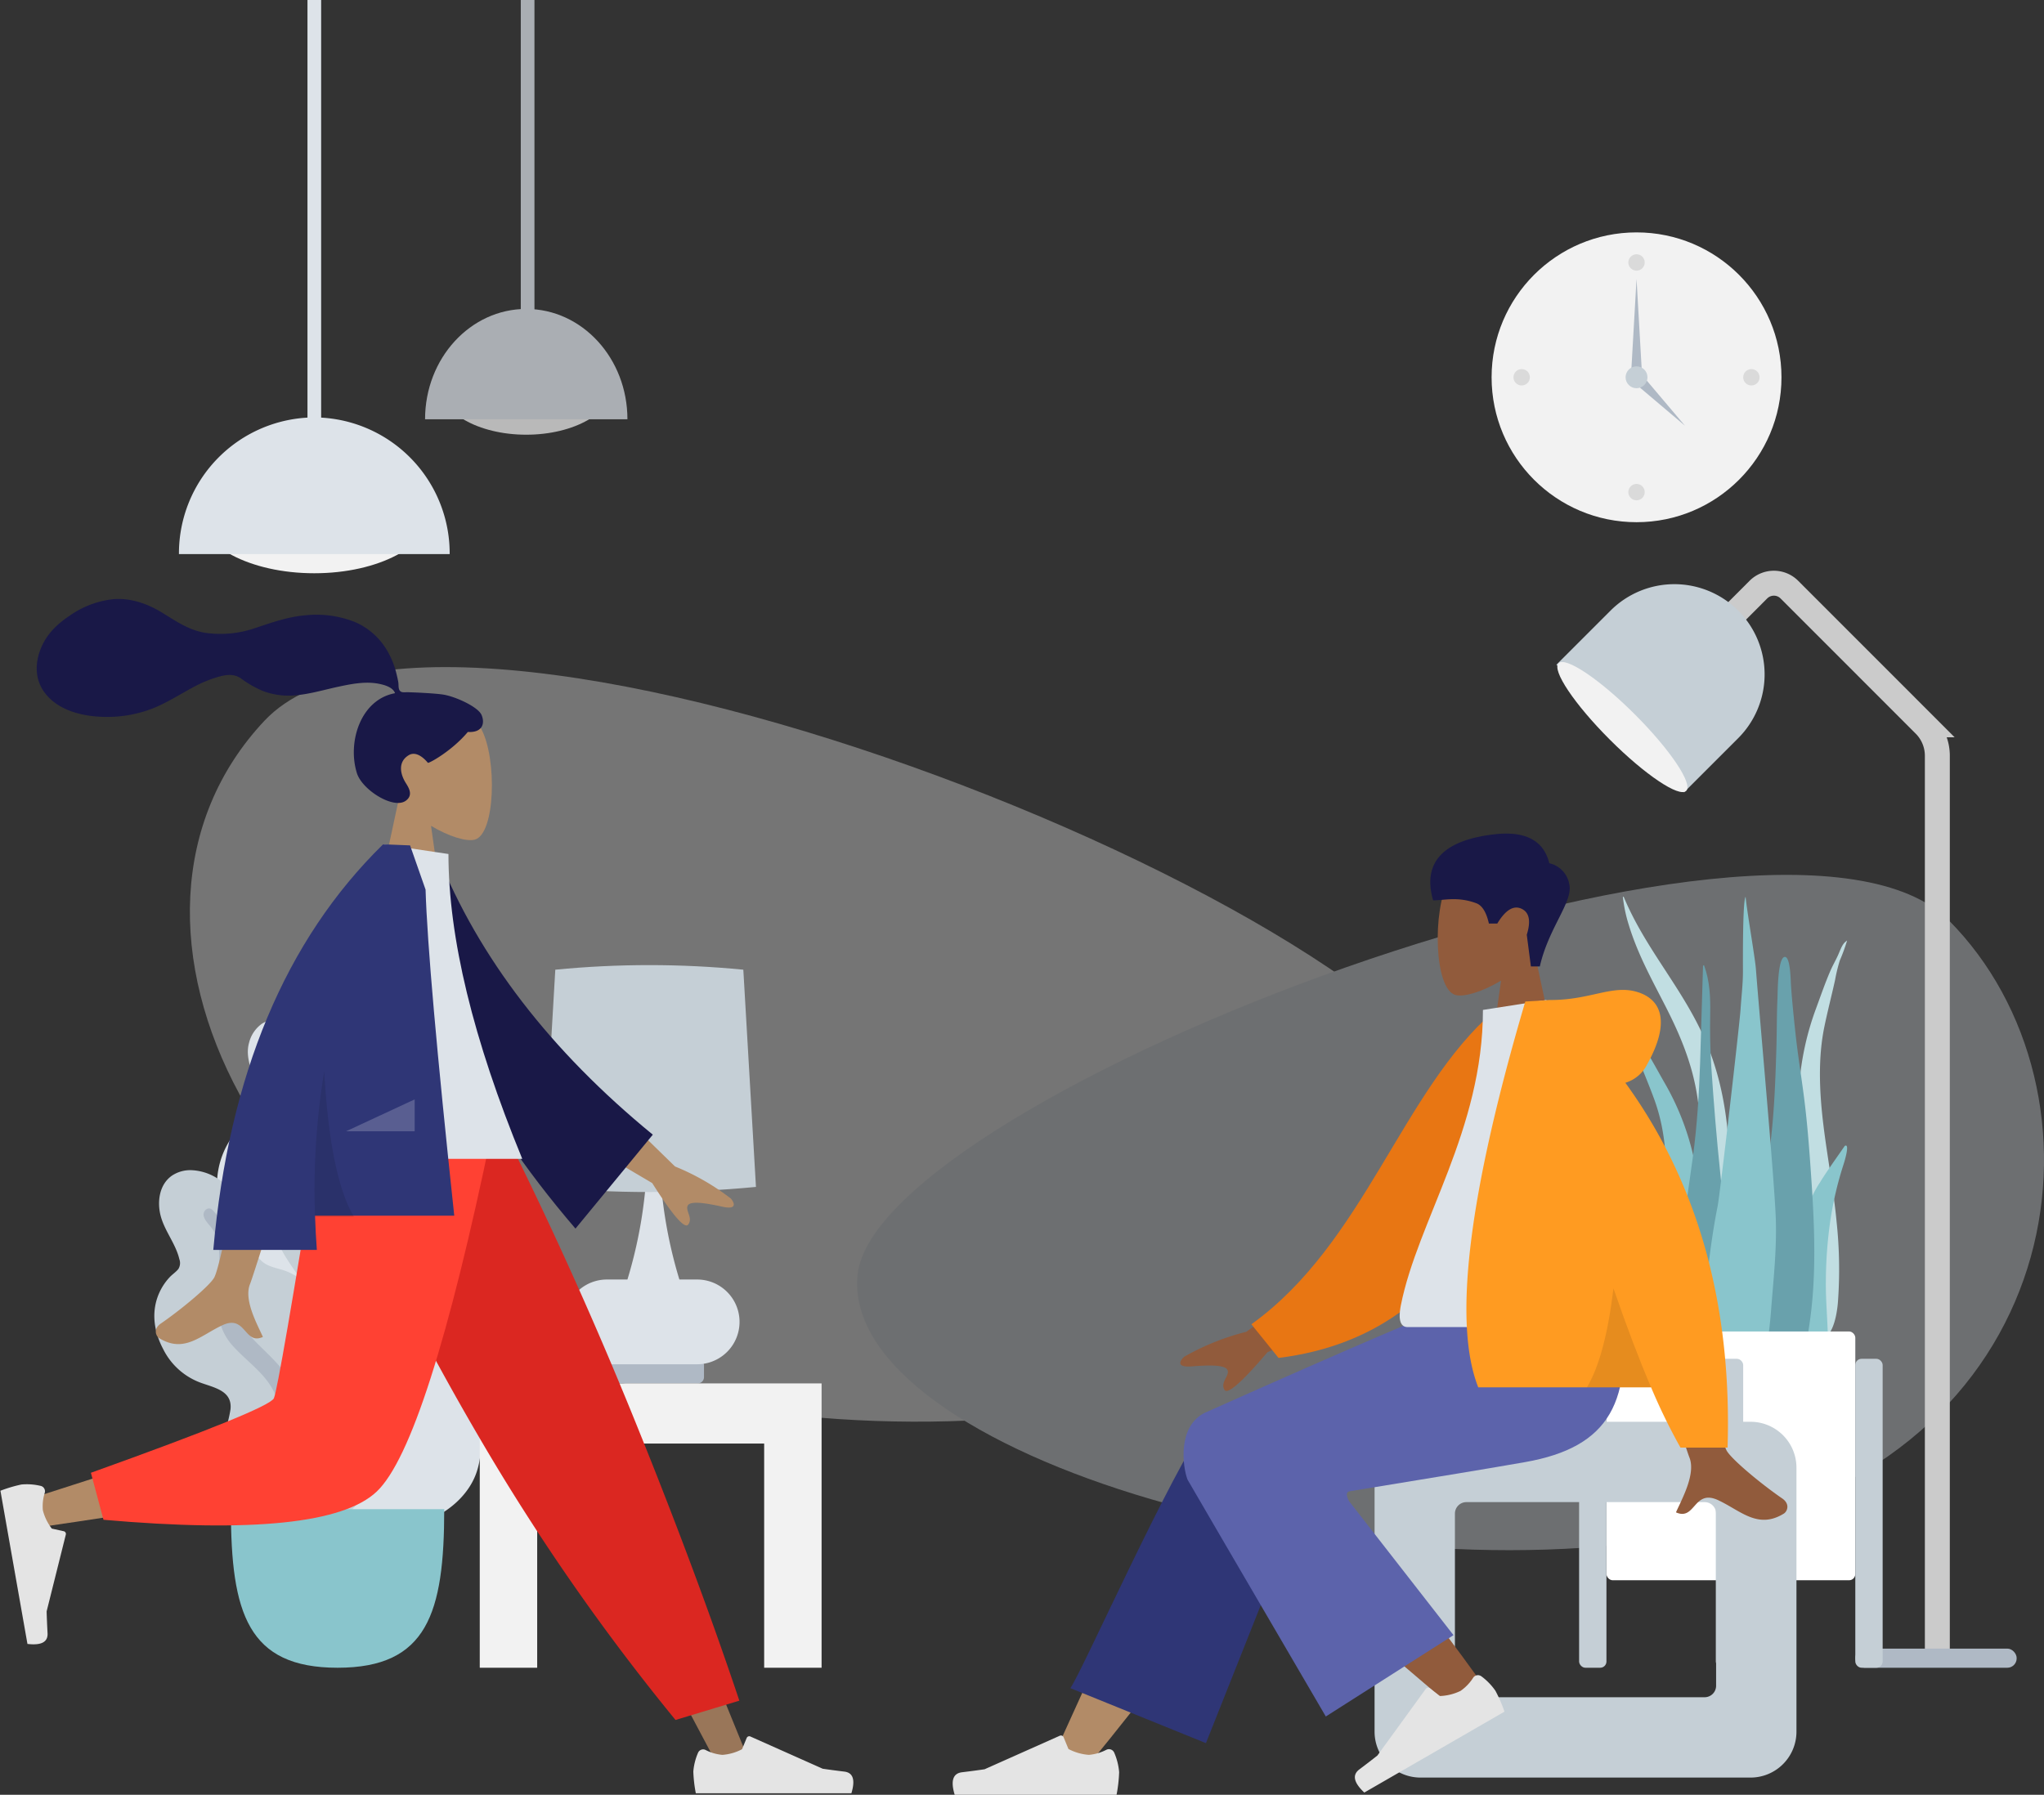 <svg xmlns="http://www.w3.org/2000/svg" width="655.369" height="575.608" viewBox="0 0 655.369 575.608">
  <rect x="0" y="0" width="655.369" height="575.608" fill="#333333" stroke="none"/>
  <g id="Group_213" data-name="Group 213" transform="translate(-1077 -192.392)">
    <g id="Home" transform="translate(1110.483 192.392)">
      <g id="Clock" transform="translate(444.768 74.53)">
        <circle id="Clock-Frame" cx="46.472" cy="46.472" r="46.472" fill="#f2f2f2"/>
        <circle id="Time" cx="2.63" cy="2.63" r="2.63" transform="translate(43.841 7.015)" fill="rgba(0,0,0,0.1)"/>
        <circle id="Time-2" data-name="Time" cx="2.63" cy="2.63" r="2.63" transform="translate(7.015 43.841)" fill="rgba(0,0,0,0.1)"/>
        <circle id="Time-3" data-name="Time" cx="2.63" cy="2.63" r="2.63" transform="translate(80.668 43.841)" fill="rgba(0,0,0,0.1)"/>
        <circle id="Time-4" data-name="Time" cx="2.63" cy="2.63" r="2.63" transform="translate(43.841 80.668)" fill="rgba(0,0,0,0.1)"/>
        <path id="Hand" d="M52.754,17l1.754,30.689H51Z" transform="translate(-6.282 -2.094)" fill="#afb9c5" fill-rule="evenodd"/>
        <path id="Hand-2" data-name="Hand" d="M1.754,0,3.507,21.044H0Z" transform="translate(63.23 60.75) rotate(135)" fill="#afb9c5" fill-rule="evenodd"/>
        <circle id="Time-5" data-name="Time" cx="3.507" cy="3.507" r="3.507" transform="translate(42.964 42.964)" fill="#c5cfd6"/>
      </g>
      <g id="Background-Shape-2" transform="translate(27.399 213.945)" opacity="0.346">
        <path id="Background-Shape" d="M.181,90.852c6.046,67.558,330.414,197.953,390.631,133.963S393.138,40.733,266.944,9.981-5.865,23.294.181,90.852Z" transform="translate(414.738 242.004) rotate(180)" fill="#f2f2f2" fill-rule="evenodd"/>
        <path id="Background-Shape-2-2" data-name="Background-Shape" d="M244.126,204.409C249.542,147.016,540.1,36.24,594.037,90.6s40.287,168.706-72.752,194.831S238.711,261.8,244.126,204.409Z" transform="translate(-30.054 -9.361)" fill="#dde3e9" fill-rule="evenodd"/>
      </g>
      <g id="Hanging-Lamp" transform="translate(23.891)">
        <g id="Light" transform="translate(0 133.868)">
          <ellipse id="Hanging-Lamp-Light" cx="37.265" cy="19.729" rx="37.265" ry="19.729" transform="translate(6.138 10.522)" fill="#f2f2f2"/>
          <path id="Hanging-Lamp-2" data-name="Hanging-Lamp" d="M86.806,43.841A43.624,43.624,0,0,0,43.4,0,43.624,43.624,0,0,0,0,43.841" transform="translate(0)" fill="#dde3e9" fill-rule="evenodd"/>
        </g>
        <rect id="Wire" width="4.384" height="140.292" transform="translate(41.211)" fill="#dde3e9"/>
      </g>
      <g id="Hanging-Lamp-3" data-name="Hanging-Lamp" transform="translate(102.806)" opacity="0.7">
        <g id="Light-2" data-name="Light" transform="translate(0 99.081)">
          <ellipse id="Hanging-Lamp-Light-2" data-name="Hanging-Lamp-Light" cx="27.855" cy="15.921" rx="27.855" ry="15.921" transform="translate(4.588 8.491)" fill="#f2f2f2"/>
          <path id="Hanging-Lamp-4" data-name="Hanging-Lamp" d="M64.885,35.381C64.885,15.84,50.36,0,32.443,0S0,15.84,0,35.381" transform="translate(0)" fill="#dde3e9" fill-rule="evenodd"/>
        </g>
        <rect id="Wire-2" data-name="Wire" width="4.384" height="119.248" transform="translate(30.689)" fill="#dde3e9"/>
      </g>
      <g id="Lamp" transform="translate(462.1 175.365)">
        <path id="Body" d="M60,33.658,76.281,17.367a7.015,7.015,0,0,1,9.92,0l0,0,43.343,43.365a14.03,14.03,0,0,1,4.107,9.918V357.877" transform="translate(-8.063 -3.64)" fill="none" stroke="#cbcbcb" stroke-width="8" fill-rule="evenodd"/>
        <rect id="Lamp-Base" width="51.733" height="6.138" rx="3" transform="translate(99.286 353.361)" fill="#afb9c5"/>
        <g id="Lamp-Top" transform="translate(41.269 0) rotate(45)">
          <path id="Lamp-2" data-name="Lamp" d="M28.935,0h0A28.935,28.935,0,0,1,57.871,28.935V53.487H0V28.935A28.935,28.935,0,0,1,28.935,0Z" transform="translate(0 0)" fill="#c5cfd6" fill-rule="evenodd"/>
          <ellipse id="Lamp-3" data-name="Lamp" cx="28.935" cy="5.699" rx="28.935" ry="5.699" transform="translate(0.157 46.964)" fill="#f2f2f2"/>
        </g>
      </g>
      <g id="Big-Leaf-Plant" transform="translate(16 326.179)">
        <g id="Big-Ass-Leaf" transform="translate(20.167 0)">
          <path id="leaf" d="M22.27,1.152a14.831,14.831,0,0,1,7.528.793c4.967,2.108,6.379,7.976,6.311,12.746-.073,5.133-1.163,10.74,2.739,14.876,1.794,1.9,4.026,3.357,5.787,5.293a25.021,25.021,0,0,1,4.453,6.98C51.1,46.51,52.082,52,50.246,56.9c-1.617,4.313-5.684,8.207-4.805,13.111.917,5.117,6.075,9.028,9.3,12.839,3.65,4.313,7.011,9.825,7.563,15.481.529,5.421-1.83,10.9-5.451,15-7.235,8.188-18.11,12.2-29.075,12.176-4.656-.011-9.927-.221-13.944-2.723A7.687,7.687,0,0,1,11.2,119.94a9.279,9.279,0,0,0-2.548-2.551A15.125,15.125,0,0,1,3.8,110.907c-3.979-9.849-.8-22.034,4.771-30.78,1.32-2.072,2.4-4.066,1.759-6.536-.669-2.578-2.313-4.9-3.768-7.12a57.272,57.272,0,0,1-4.2-6.648,15.086,15.086,0,0,1-1.3-7.794A26.513,26.513,0,0,1,6.767,38.121c3-3.951,6.527-7.731,6.535-12.908.009-5.487-3.659-10.367-2.1-15.946A10.63,10.63,0,0,1,15.247,3.2C17.256,1.875,19.908,1.44,22.27,1.152Z" transform="translate(-1 -1)" fill="#dde3e9" fill-rule="evenodd"/>
          <path id="middle-thing" d="M23.215,11.031a1.265,1.265,0,0,1,1.609-.987c.906.253.888,1.1.864,1.854a24.909,24.909,0,0,0,.819,6.818c1.158,4.675,3.3,8.983,4.993,13.474A24.526,24.526,0,0,1,33,46.059c-.937,4.477-2.408,8.838-3.367,13.32-.845,3.951-1.744,8.117-.457,12.058,1.238,3.793,3.976,6.882,5.947,10.31a48.61,48.61,0,0,1,6.133,23.069,43.139,43.139,0,0,1-.861,11.248c-.5,2.125-1.177,5-3,6.462-.839.677-2.275.91-2.982-.091-.663-.939-.081-2.394.129-3.4a51.466,51.466,0,0,0,.877-13.166,47.541,47.541,0,0,0-2.057-12.591A42.616,42.616,0,0,0,28,82.8c-2.269-3.368-4.628-6.744-5.565-10.735-.952-4.054-.179-8.178.856-12.155,1.094-4.206,2.528-8.291,4.009-12.383A21.727,21.727,0,0,0,28.456,35.6C26.881,27.355,22.666,19.617,23.215,11.031Z" transform="translate(-3.587 -2.109)" fill="#c5cfd6" fill-rule="evenodd"/>
        </g>
        <g id="Big-Ass-Leaf-2" data-name="Big-Ass-Leaf" transform="translate(28.058 8.768)">
          <path id="leaf-2" data-name="leaf" d="M79.7,1.387a18.846,18.846,0,0,1,8.411,4.854c4.711,5.077,3.265,12.751.665,18.356-2.8,6.033-7.042,12.1-4.65,19.018,1.1,3.182,2.948,6.064,3.99,9.271a32.314,32.314,0,0,1,1.534,10.571c-.113,6.568-1.86,13.576-6.6,18.414-4.176,4.26-11,6.749-12.566,13.006-1.629,6.528,2.354,13.838,4.122,20.022,2,7,3.03,15.267.688,22.243-2.244,6.686-7.909,11.941-14.322,14.9-12.813,5.919-27.69,5.008-40.538-.726C14.972,148.886,8.9,145.9,5.51,140.847a9.879,9.879,0,0,1-1.586-4.737,11.919,11.919,0,0,0-1.641-4.342,19.5,19.5,0,0,1-2.267-10.19C.556,107.859,10.727,95.1,21.882,87.658c2.643-1.764,4.964-3.56,5.518-6.815.578-3.4-.122-7-.656-10.38C26.216,67.125,25.4,63.8,25.33,60.415a19.68,19.68,0,0,1,2.595-9.893c3.154-5.828,8.224-10.249,14.048-13.478,5.61-3.11,11.742-5.747,14.488-11.865,2.91-6.484,1.188-14.164,5.969-19.948A13.829,13.829,0,0,1,70.375.16C73.433-.366,76.773.5,79.7,1.387Z" transform="translate(0 0)" fill="#dde3e9" fill-rule="evenodd"/>
          <path id="middle-thing-2" data-name="middle-thing" d="M77.289,13.711a1.612,1.612,0,0,1,2.4-.325c.926.775.463,1.768.04,2.648a32.636,32.636,0,0,0-2.613,8.5C76.02,30.682,76.266,36.9,75.9,43.111s-1.866,12.1-5.515,17.207c-3.44,4.811-7.445,9.2-10.913,14.009-3.057,4.236-6.29,8.7-6.85,14.039-.539,5.141,1.045,10.234,1.554,15.327,1.055,10.542-.95,20.813-4.91,30.534a56.355,56.355,0,0,1-6.9,12.868c-1.7,2.253-3.993,5.3-6.89,6.082-1.336.361-3.137-.114-3.439-1.67-.284-1.461,1.159-2.878,1.929-3.954a67.257,67.257,0,0,0,7.921-15.131,62.28,62.28,0,0,0,4.189-15.989,55.722,55.722,0,0,0-.785-15.219c-.889-5.178-1.879-10.412-.885-15.63,1.009-5.3,4.074-9.779,7.367-13.945,3.482-4.407,7.3-8.494,11.173-12.563a28.371,28.371,0,0,0,7.6-13.524C73.027,34.964,72.15,23.59,77.289,13.711Z" transform="translate(-3.942 -1.601)" fill="#c5cfd6" fill-rule="evenodd"/>
        </g>
        <g id="Big-Ass-Leaf-3" data-name="Big-Ass-Leaf" transform="translate(0 49.102)">
          <path id="leaf-3" data-name="leaf" d="M11.667,0A16.686,16.686,0,0,1,24.51,6.627c3.665,4.551,4.405,10.108,5.893,15.532a13.865,13.865,0,0,0,4.246,7.213c2.03,1.668,4.607,2,7.037,2.816A16.423,16.423,0,0,1,52.014,42.526c1.889,5.839-.112,11.727.233,17.643.316,5.434,5.674,8.824,9.985,11.429,4.251,2.569,8.08,4.973,9.36,9.977,1.358,5.307,1.813,11.231-.067,16.474-3.131,8.73-12.293,12.574-21.145,13.169-8.034.541-18.136-.308-24.17-6.14-3.611-3.49-4.918-8.371-4.756-13.227a40.261,40.261,0,0,1,1.472-8.929,40.283,40.283,0,0,0,1.5-6.265c.561-5.686-4.694-6.778-9.167-8.339A21.816,21.816,0,0,1,2.827,57.367C.25,52.506-.831,47.049.713,41.7a18.294,18.294,0,0,1,4.161-7.321c.854-.928,2.058-1.7,2.83-2.678a3.613,3.613,0,0,0,.315-3.157c-1.147-4.927-4.72-9.007-6-13.925C.867,10.176,1.549,4.651,5.608,1.787A10.6,10.6,0,0,1,11.667,0Z" transform="translate(0 0)" fill="#c5cfd6" fill-rule="evenodd"/>
          <path id="middle-thing-3" data-name="middle-thing" d="M20.927,14.562c5.478,5.835,6.967,13.752,7.4,21.425.245,4.3-.01,8.841,1.254,13.015,1.082,3.572,3.617,6.3,6.231,8.883,5.261,5.2,11.129,10.477,12.668,18,.9,4.412.293,8.97,1.541,13.334a36.674,36.674,0,0,0,5.562,11.213c1.956,2.7,4.5,4.763,6.643,7.277.652.768,1.587,1.9,1.318,2.981-.315,1.269-1.931,1.67-3.078,1.471-2.674-.465-4.924-3.018-6.673-4.874A41.959,41.959,0,0,1,47.3,98.374,37.442,37.442,0,0,1,43.09,86.8c-.7-4.233-.352-8.644-1.949-12.706-2.689-6.835-9.211-10.868-13.926-16.2-5.875-6.638-5-14.9-4.4-23.065.331-4.487.659-9.555-1.608-13.652-.866-1.564-2.8-3.022-3.167-4.8C17.7,14.752,19.56,13.106,20.927,14.562Z" transform="translate(-2.217 -1.724)" fill="#afb9c5" fill-rule="evenodd"/>
        </g>
        <path id="Base" d="M28,181c0,33.37,5.446,50.856,34.2,50.856s34.2-17.486,34.2-50.856Z" transform="translate(-3.449 -23.171)" fill="#89c5cc" fill-rule="evenodd"/>
      </g>
      <g id="Table" transform="translate(120.342 309.519)">
        <g id="Lamp-4" data-name="Lamp" transform="translate(20.167 0)">
          <rect id="Lamp-Base-2" data-name="Lamp-Base" width="33.319" height="7.891" rx="2" transform="translate(18.413 126.263)" fill="#afb9c5"/>
          <path id="Lamp-Body" d="M28.167,109.58A147.037,147.037,0,0,0,34.495,71h4a147.037,147.037,0,0,0,6.328,38.58h5.7a13.591,13.591,0,0,1,0,27.182H21.591a13.591,13.591,0,0,1,0-27.182Z" transform="translate(-0.985 -8.745)" fill="#dde3e9" fill-rule="evenodd"/>
          <path id="Shade" d="M4.053,1.472Q19.125,0,34.2,0T64.34,1.472L68.392,71.14q-17.1,1.637-34.2,1.637T0,71.14Z" transform="translate(0 0)" fill="#c5cfd6" fill-rule="evenodd"/>
        </g>
        <path id="Path_1305" data-name="Path 1305" d="M18.413,153H109.6v91.19H91.19v-71.9H18.413v71.9H0V153Z" transform="translate(0 -18.846)" fill="#f2f2f2" fill-rule="evenodd"/>
      </g>
      <g id="Plant" transform="translate(472.826 287.599)">
        <g id="Succulents" transform="translate(11.399 0)">
          <path id="Thi-Succs_" data-name="Thi-Succs!" d="M3.334.183c7.745,18.4,20.911,31.191,27.884,50.327,4.135,11.348,5.859,23.687,5.963,36.324.057,6.864-.063,13.733-.095,20.6-.031,6.694-.213,13.344-.781,20-.571,6.686-1.21,13.293-1.492,20.02-.219,5.242-.32,11.339-2.1,16.12-1.413,3.8-5,4.36-5.957-.253a36.863,36.863,0,0,1-.4-8.061c.075-3.38.272-6.755.372-10.135.4-13.563-.119-27.127.154-40.7.267-13.257,1.971-26.5.085-39.666-1.557-10.874-5.512-20.212-10.058-29.163C12.535,26.981,7.775,18.577,4.819,8.781A47.209,47.209,0,0,1,3,.026Q3.206-.069,3.334.183Z" transform="translate(-0.37 0)" fill="#c1dee2" fill-rule="evenodd"/>
          <path id="Thi-Succs_2" data-name="Thi-Succs!" d="M.854,41.541c1.534,1.107,2.391,2.727,3.427,4.326,1.289,1.987,2.8,3.781,4.093,5.77,2.687,4.146,5.048,8.547,7.5,12.861A84.233,84.233,0,0,1,25.8,90.887c1.813,9.818,2.3,19.95,3.062,29.915.807,10.56,1.619,21.2,1.726,31.8.048,4.75.3,9.792-.266,14.508-.355,2.936-1.68,5.438-4.667,5.414-6.345-.051-9.324-7.079-10.569-12.842A108.228,108.228,0,0,1,13.181,133.5c.35-10.466,2.167-20.774,2.953-31.2.833-11.037.362-21.878-3.432-32.27-1.917-5.251-4.142-10.377-6.14-15.593a50.41,50.41,0,0,0-2.7-6.571C2.588,45.566,1,43.478,0,41Z" transform="translate(0 -5.05)" fill="#89c5cc" fill-rule="evenodd"/>
          <path id="Thi-Succs_3" data-name="Thi-Succs!" d="M82.2,16.454,82.783,16a58.021,58.021,0,0,1-2.346,6.437,52.52,52.52,0,0,0-1.516,6.257c-1.1,4.981-2.371,9.85-3.41,14.873-2.057,9.941-1.668,20.65-.319,31.678,1.274,10.418,3.289,20.82,4.249,31.236a143.4,143.4,0,0,1,.379,25.787c-.516,5.6-2.207,12.28-6.814,11.715-2.169-.266-3.3-2.877-3.756-5.824-.732-4.733-.885-9.71-1.171-14.417-.637-10.506-.764-20.98-.89-31.378-.119-9.81-.447-19.815.209-29.378a90.039,90.039,0,0,1,5.437-25.215c1.489-4.042,2.908-8.179,4.581-12.031.8-1.848,1.783-3.481,2.585-5.327C80.646,18.928,81.159,17.4,82.2,16.454Z" transform="translate(-8.253 -1.971)" fill="#c1dee2" fill-rule="evenodd"/>
          <path id="Thi-Succs_4" data-name="Thi-Succs!" d="M3.183,76.265c.839-1.409,2.686,3.237,2.967,3.821q-.178-.436-.359-.871a38.662,38.662,0,0,1,4.136,8.828c.937,3.143,1.743,6.35,2.622,9.516,1.65,5.94,3.779,11.711,5.275,17.7A57.609,57.609,0,0,1,19.3,132.884a150.536,150.536,0,0,0-.163,18.928c.2,3,1.178,5.789,1.845,8.674s1.195,5.815,1.985,8.667c.181-.372.2.871.2.965a5.991,5.991,0,0,1-.334,1.986,5.348,5.348,0,0,1-3.368,3.693c-3.031.865-5.845-1.891-6.822-4.8A79.669,79.669,0,0,1,9.8,157.811a62.15,62.15,0,0,1-.576-12.156c.359-8.048,1.815-15.992,2.209-24.037.429-8.759-1.307-16.99-2.76-25.517A74.512,74.512,0,0,0,5.943,84.009a33.984,33.984,0,0,0-2.024-4.448C3.49,78.728,2.622,77.243,3.183,76.265Z" transform="translate(-0.37 -9.361)" fill="#c1dee2" fill-rule="evenodd"/>
          <path id="Thi-Succs_5" data-name="Thi-Succs!" d="M29.989,56.3c-.348,10.035-.947,19.994-2.285,29.923-1.365,10.133-2.934,20.231-4.248,30.372-1.279,9.872-2.62,19.908-2.441,29.919.132,7.372-1.091,19.846,7.1,23.485,8.294,3.685,10.073-12.053,10.617-17.247,1.044-9.966.706-20.037.2-30.058-.52-10.285-1.388-20.517-2.464-30.763-1.195-11.382-2.132-22.815-2.885-34.23-.372-5.646-.464-11.282-.361-16.929.1-5.329-.105-10.713-2-15.773l-.3.216" transform="translate(-2.587 -3.079)" fill="#69a1ac" fill-rule="evenodd"/>
          <path id="Thi-Succs_6" data-name="Thi-Succs!" d="M78.594,96.222c-1.491,2.173-3,4.324-4.4,6.626a34.949,34.949,0,0,0-5.485,14.586c-1.435,12.322-.284,25.631-.006,38.331.057,2.594-.271,5.112.751,7.582.927,2.239,2.661,3.946,4.314,3.937,3.538-.02,3-8.685,3-12.5.011-6.684-.739-13.436-.674-20.114a139.654,139.654,0,0,1,1.426-19.534,112.553,112.553,0,0,1,4.27-18.166c.261-.791,2.13-6.9.364-5.849" transform="translate(-8.376 -11.209)" fill="#89c5cc" fill-rule="evenodd"/>
          <path id="Thi-Succs_7" data-name="Thi-Succs!" d="M60.505,22c-2.326,0-2.312,11.6-2.382,13.086-.253,5.375-.193,10.752-.353,16.129-.35,11.733-.78,23.569-2.542,35.167-.949,6.244-2.049,12.459-3.232,18.655-1.187,6.214-2.78,12.42-3.56,18.713-.75,6.049-.326,12.217-.223,18.3A160.16,160.16,0,0,0,49.3,160.352c.2,1.5.429,2.987.678,4.474a35.462,35.462,0,0,0,.436,3.954c.56,1.886,2.963,2.5,4.581,2.209,4.378-.8,7.174-6.3,8.669-10.311a96.572,96.572,0,0,0,3.923-16.1A140.68,140.68,0,0,0,69.7,126.012c.633-12.668-.179-25.35-1.087-37.978-.5-7.023-1.088-14.015-1.98-20.994C65.74,60.09,64.6,53.172,63.858,46.2c-.539-5.065-1.071-10.137-1.42-15.222-.084-1.212-.154-8.98-1.933-8.98" transform="translate(-5.912 -2.71)" fill="#69a1ac" fill-rule="evenodd"/>
          <path id="Thi-Succs_8" data-name="Thi-Succs!" d="M55.622,103.587c-.379-12.176-5.273-65.657-6.387-80.38C48.957,19.522,46.276,4.178,45.928,0c-.943,1.181-.862,19.561-.852,23.785.011,4.178-.507,8.286-.774,12.442-.272,4.24-6.54,59-7.353,63.071-1.618,8.105-2.7,16.422-3.537,24.71-.814,8.076-2.079,16.6-.99,24.718a24.814,24.814,0,0,0,1.291,5.426c.7,1.855,1.174,3.571,1.733,5.513.9,3.127,2.528,5.871,5.03,7.163,5.129,2.647,7.883-3.345,9.279-8.562a139.613,139.613,0,0,0,4.332-25.549c.742-9.681,1.838-19.381,1.534-29.128" transform="translate(-3.942 0)" fill="#89c5cc" fill-rule="evenodd"/>
        </g>
        <g id="Planter" transform="translate(0 139.415)">
          <rect id="Vase" width="79.791" height="79.791" rx="2" transform="translate(8.768)" fill="#fff"/>
          <rect id="Leg" width="8.768" height="99.081" rx="2" transform="translate(0 8.768)" fill="#c5cfd6"/>
          <rect id="Leg-2" data-name="Leg" width="8.768" height="99.081" rx="2" transform="translate(43.841 8.768)" fill="#c5cfd6"/>
          <rect id="Leg-3" data-name="Leg" width="8.768" height="99.081" rx="2" transform="translate(88.559 8.768)" fill="#c5cfd6"/>
        </g>
      </g>
    </g>
    <g id="sitting-8" transform="translate(1373.459 411.731)">
      <g id="A-Human_Sitting" data-name="A-Human/Sitting" transform="translate(279.541 356.269) rotate(180)">
        <g id="Head_Front_Short-2" data-name="Head/Front/Short-2" transform="translate(72.696 234.653)">
          <g id="Head" transform="translate(3.681 0)">
            <path id="Path_1306" data-name="Path 1306" d="M7.6,35.437C3.363,40.414.493,46.514.972,53.348,2.354,73.041,29.767,68.709,35.1,58.77s4.7-35.151-2.193-36.927c-2.748-.708-8.6,1.027-14.562,4.619L22.085,0H0Z" fill="#915b3c" fill-rule="evenodd"/>
          </g>
          <path id="Hair" d="M9.587,0C6.815,12.332-1.082,20.738.124,26.25A8.36,8.36,0,0,0,6.553,33.1q2.7,10.927,17.423,9.3C38.7,40.769,47.684,34.655,43.8,21.2c-3.567,0-7.873,1.29-13.828-.92q-2.834-1.052-4.054-6.524H23.231q-3.917,6.494-7.725,4.773t-1.731-8.362L12.45,0Z" transform="translate(0 31.004)" fill="#191847" fill-rule="evenodd"/>
        </g>
        <g id="Bottom_Sitting_Baggy-Pants" data-name="Bottom/Sitting/Baggy-Pants" transform="translate(0 0)">
          <g id="Objects_Seat_Cube-2" data-name="Objects/Seat/Cube-2" transform="translate(0 5.521)">
            <path id="Seat" d="M14.723,114.106H120.547A14.723,14.723,0,0,0,135.27,99.382V14.723A14.723,14.723,0,0,0,120.547,0H14.723A14.723,14.723,0,0,0,0,14.723V99.382A14.723,14.723,0,0,0,14.723,114.106ZM29.447,88.34a3.681,3.681,0,0,1-3.681-3.681V29.447a3.681,3.681,0,0,1,3.681-3.681h76.377a3.681,3.681,0,0,1,3.681,3.681V84.659a3.681,3.681,0,0,1-3.681,3.681Z" fill="#c5cfd6" fill-rule="evenodd"/>
          </g>
          <path id="LegLower" d="M60.88,0Q33.666,33.232,24.052,49.273C13.079,67.585,4.1,83.878,1.264,90.1c-6.759,14.842,15.56,21.792,20.611,14.869Q33.342,89.255,70.856,6.058Z" transform="translate(165.637 10.122)" fill="#b28b67" fill-rule="evenodd"/>
          <path id="LegLower-2" data-name="LegLower" d="M34.745,0,.98,84.993c-7.222,15.494,27.653,25.678,32.96,18.468,12.049-16.37,40.688-80.947,44.278-85.824Z" transform="translate(154.594 16.564)" fill="#2f3676" fill-rule="evenodd"/>
          <g id="Lower-Leg" transform="matrix(0.777, -0.629, 0.629, 0.777, 95.034, 30.839)">
            <path id="LegLower-3" data-name="LegLower" d="M1.66,4.907C.734,16.5-.987,56.643.735,75.222c.495,5.339,1.016,10.5,1.541,15.343,1.562,14.393,28.25,13.938,26.13.264C23.129,56.775,13.839,9.05,13.173,4.927,12.24-.853,2.243-2.38,1.66,4.907Z" transform="translate(0 0)" fill="#915b3c" fill-rule="evenodd"/>
          </g>
          <g id="Accessories_Shoe_Flat-Sneaker" data-name="Accessories/Shoe/Flat-Sneaker" transform="translate(92.897 27.081) rotate(-30)">
            <path id="shoe" d="M1.544,13.433A19.759,19.759,0,0,1,0,7.264,46.173,46.173,0,0,1,.829,0h51.9Q54.754,6.688,50.4,7.222t-7.242.963L19.03,18.939a.92.92,0,0,1-1.215-.466l-.01-.024-1.551-3.761A16.548,16.548,0,0,0,9.7,12.805a14.852,14.852,0,0,0-5.661,1.656h0a1.84,1.84,0,0,1-2.44-.906Q1.567,13.495,1.544,13.433Z" transform="translate(0 0)" fill="#e4e4e4" fill-rule="evenodd"/>
          </g>
          <g id="Accessories_Shoe_Flat-Sneaker-2" data-name="Accessories/Shoe/Flat-Sneaker" transform="translate(217.169)">
            <path id="shoe-2" data-name="shoe" d="M1.544,13.433A19.759,19.759,0,0,1,0,7.264,46.173,46.173,0,0,1,.829,0h51.9q2.023,6.688-2.336,7.222t-7.242.963L19.03,18.939a.92.92,0,0,1-1.215-.466l-.01-.024-1.551-3.761A16.548,16.548,0,0,0,9.7,12.805a14.851,14.851,0,0,0-5.661,1.656h0a1.84,1.84,0,0,1-2.44-.906Q1.567,13.495,1.544,13.433Z" transform="translate(0)" fill="#e4e4e4" fill-rule="evenodd"/>
          </g>
          <path id="Leg-and-Butt" d="M88.063,72.2q-42.1,6.858-56.391,9.379C4.5,86.371-3.418,100.99,1.266,132.888H51.321q9.937-2.869,83.034-35.492c8.768-4.352,7.134-17.186,5.532-21.414q-.1-.259-44.343-75.982L54.6,26.086,88.14,69.128Q89.468,71.8,88.063,72.2Z" transform="translate(55.362 25.11)" fill="#5c63ab" fill-rule="evenodd"/>
        </g>
        <g id="Body_Hoodie" data-name="Body/Hoodie" transform="translate(2.91 88.196)">
          <path id="Skin" d="M144.121,81.848l29.353-21.554a79.018,79.018,0,0,0,19.955-8.019c1.262-1.149,2.786-3.477-2.447-3.075S180.227,49.79,179.5,48s2.445-3.919.986-6.327q-1.46-2.409-13.791,12.077L137.633,65.808ZM31.421,81.1l19.23-.076q-17.81-57.5-19.23-61.013C29.291,14.738,33.8,6.7,35.724,2.383,29.448-.426,30.117,9.975,22.2,6.292,14.974,2.929,9.477-3.161,1.128,1.99.1,2.623-1.023,5.007,1.695,6.871c6.771,4.642,16.528,12.768,17.846,15.443Q22.237,27.784,31.421,81.1Z" transform="translate(0 0)" fill="#915b3c" fill-rule="evenodd"/>
          <path id="Coat-Back" d="M0,102.75,7.808,104.8C39.442,81.97,55.792,34.217,94.1,11.515L86.368,0C23.15,2.272,2.439,60.452,0,102.75Z" transform="translate(77.113 59.435) rotate(-5)" fill="#e87613" fill-rule="evenodd"/>
          <path id="Shirt" d="M0,0H70.406c3.218,0,2.612,4.645,2.146,6.99-5.367,27.054-26.32,56.218-26.32,94.729L25.924,104.9C9.126,77.888,3.317,44.626,0,0Z" transform="translate(51.382 61.798)" fill="#dde3e9" fill-rule="evenodd"/>
          <path id="Coat-Front" d="M32.9,117a11.614,11.614,0,0,0-7.007,5.932c-7.423,13.394-4.742,20.768,3.191,23.192s15.007-2.569,27.646-2.569a12.732,12.732,0,0,0,1.889-.129l6.358-.363Q92.332,50.33,80.063,19.324H24.648A189,189,0,0,0,15.222,0H.123Q-2.009,68.923,32.9,117Z" transform="translate(19.052 23.149)" fill="#ff9b21" fill-rule="evenodd"/>
          <path id="Shade-2" data-name="Shade" d="M12.067,31.749Q14.681,9.877,20.565,0H0Q5.745,13.4,12.067,31.749Z" transform="translate(43.7 42.473)" fill="rgba(0,0,0,0.1)" fill-rule="evenodd"/>
        </g>
      </g>
    </g>
    <g id="standing-18" transform="translate(1049.345 383.07)">
      <g id="humaaan-2" transform="translate(27.655 1.417)">
        <g id="Head_Front_Airy" data-name="Head/Front/Airy" transform="translate(11.772)">
          <g id="Head-2" data-name="Head" transform="translate(108.797 33.612)">
            <path id="Path_1307" data-name="Path 1307" d="M7.308,30.508C3.232,25.723.474,19.86.935,13.29,2.263-5.639,28.613-1.475,33.739,8.079s4.517,33.788-2.108,35.5c-2.642.681-8.27-.987-14-4.44l3.6,25.435H0Z" transform="translate(0 0)" fill="#b28b67" fill-rule="evenodd"/>
          </g>
          <path id="hair-2" data-name="hair" d="M55.694,23.1c-2.8-.459-10.331-.774-11.721-.774-.888,0-1.85.2-2.376-.612-.431-.668-.273-1.8-.4-2.571-.149-.9-.361-1.788-.576-2.674A27.191,27.191,0,0,0,37.8,9.293,22.046,22.046,0,0,0,27.347-.168,33.556,33.556,0,0,0,11.482-2.35C5.788-1.888.634-.009-4.742,1.76A34,34,0,0,1-20.59,3.286c-5.4-.829-9.478-3.755-14.031-6.532-4.662-2.843-9.989-4.7-15.5-4.275A29.851,29.851,0,0,0-64.26-2.161C-68.24.494-71.524,3.688-73.378,8.183c-1.994,4.836-1.993,10.144,1.287,14.417,4.754,6.195,13.58,7.8,20.922,7.637A39.973,39.973,0,0,0-38.741,27.96c5.347-1.881,9.969-5.069,14.971-7.655a38.961,38.961,0,0,1,7.318-2.929c2.468-.7,4.9-1.017,7.135.474a33.688,33.688,0,0,0,7.187,4.115,23.18,23.18,0,0,0,8.107,1.456c5.379-.042,10.681-1.717,15.9-2.84,4.26-.915,8.818-1.827,13.161-.948,1.812.367,4.459,1.125,5.114,3.008-11.016,2-15.343,15.621-12.237,25.622,1.676,5.4,11.752,11.709,15.669,8.871,2.482-1.8.975-4.158,0-5.716-1.867-2.984-2.506-6.817.949-8.894,2.981-1.792,6.114,2.463,6.174,2.458.819-.065,7.9-4.068,12.775-9.91,4.811.285,5.541-2.887,4.392-5.482S59.56,23.732,55.694,23.1Z" transform="translate(74.742 7.583)" fill="#191847" fill-rule="evenodd"/>
        </g>
        <g id="Bottom_Standing_Jogging" data-name="Bottom/Standing/Jogging" transform="translate(0 171.619)">
          <path id="Leg-4" data-name="Leg" d="M140.819,0l65.727,109.883,49.275,92.9h10.614L183.873,0Z" transform="translate(-25.548 0)" fill="#997659" fill-rule="evenodd"/>
          <g id="Accessories_Shoe_Flat-Sneaker-3" data-name="Accessories/Shoe/Flat-Sneaker" transform="translate(222.299 193.121)">
            <path id="shoe-3" data-name="shoe" d="M2.568,26.31a18.992,18.992,0,0,0-1.484,5.93,44.385,44.385,0,0,0,.8,6.983H51.77q1.945-6.429-2.245-6.942t-6.961-.926L19.375,21.018a.885.885,0,0,0-1.168.448l-.01.023L16.707,25.1a15.907,15.907,0,0,1-6.3,1.81,14.275,14.275,0,0,1-5.442-1.591h0a1.769,1.769,0,0,0-2.345.871Q2.59,26.251,2.568,26.31Z" transform="translate(-1.083 -20.941)" fill="#e4e4e4" fill-rule="evenodd"/>
          </g>
          <path id="Pant" d="M239.681,187.9l20.468-6.191Q246.7,141.5,227.176,93.207T185.244,0H127.435a909.182,909.182,0,0,0,52.826,103.247A698.782,698.782,0,0,0,239.681,187.9Z" transform="translate(-23.093 0)" fill="#db2721" fill-rule="evenodd"/>
          <path id="Leg-5" data-name="Leg" d="M112.932,0c-6.2,38.614-18.168,87.947-19.3,89.469q-1.129,1.522-81.3,27.242l2.293,9.36q95.6-13.794,100.748-21.4C120.524,97.058,146.219,36.941,156.172,0Z" transform="translate(-1.981 0)" fill="#b28b67" fill-rule="evenodd"/>
          <path id="Pant-2" data-name="Pant" d="M35.345,108.621l4.038,15.074q71.5,6.271,87.624-9.063T163.752,0H108.628Q95.56,81.311,94.017,84.724T35.345,108.621Z" transform="translate(-6.201 0)" fill="#ff4133" fill-rule="evenodd"/>
          <g id="Accessories_Shoe_Flat-Sneaker-4" data-name="Accessories/Shoe/Flat-Sneaker" transform="translate(18.004 110.418) rotate(80)">
            <path id="shoe-4" data-name="shoe" d="M1.484,5.369A18.992,18.992,0,0,0,0,11.3a44.385,44.385,0,0,0,.8,6.983H50.687q1.945-6.429-2.245-6.942t-6.961-.926L18.292.077a.885.885,0,0,0-1.168.448l-.01.023L15.624,4.163a15.907,15.907,0,0,1-6.3,1.81A14.275,14.275,0,0,1,3.878,4.382h0a1.769,1.769,0,0,0-2.345.871Q1.507,5.31,1.484,5.369Z" transform="translate(0 0)" fill="#e4e4e4" fill-rule="evenodd"/>
          </g>
        </g>
        <g id="Body_Jacket" data-name="Body/Jacket" transform="translate(49.957 78.732)">
          <path id="Skin-2" data-name="Skin" d="M178.427,96.54l25.057,24.444a75.954,75.954,0,0,1,17.921,10.3c1.047,1.263,2.187,3.684-2.74,2.6s-10.158-2-11.084-.4,1.8,4.058.091,6.155q-1.712,2.1-11.511-13.34L170.1,110.939ZM67.208,99.987l18.484.073q-17.12,55.267-18.484,58.648c-2.047,5.073,2.284,12.8,4.137,16.949-6.033,2.7-5.39-7.3-13-3.757-6.946,3.231-12.23,9.087-20.255,4.135-.987-.609-2.068-2.9.544-4.692,6.508-4.463,15.887-12.273,17.154-14.844Q58.381,151.239,67.208,99.987Z" transform="translate(-37.006 -17.708)" fill="#b28b67" fill-rule="evenodd"/>
          <path id="Coat-Back-2" data-name="Coat-Back" d="M0,1.974,7.505,0Q31.483,47.434,84.03,83.317l-22.075,32.17C25.934,80.214,2.345,42.632,0,1.974Z" transform="translate(82.904 2.751) rotate(5)" fill="#191847" fill-rule="evenodd"/>
          <path id="Shirt-2" data-name="Shirt" d="M97.49,100.837H165.6Q141.931,43.287,141.93,3.061L121.385,0C105.238,25.968,100.679,57.941,97.49,100.837Z" transform="translate(-48.1 0)" fill="#dde3e9" fill-rule="evenodd"/>
          <path id="Coat-Front-2" data-name="Coat-Front" d="M114,.015,114,0h1.341q2.407.083,7.333.3l4.965,14.187q.788,25.946,9.2,104.577H92.2q.176,5.431.579,10.963h-33.2Q67.026,45.992,113.98,0Z" transform="translate(-41.146 0)" fill="#2f3676" fill-rule="evenodd"/>
          <path id="Shade-3" data-name="Shade" d="M102.441,89.077q1.906,33.853,9.544,46.674H99.5A233.352,233.352,0,0,1,102.441,89.077Z" transform="translate(-48.443 -16.339)" fill="rgba(0,0,0,0.1)" fill-rule="evenodd"/>
          <path id="Light-3" data-name="Light" d="M111.692,110.356l22.016-10.234v10.234Z" transform="translate(-50.705 -18.365)" fill="rgba(255,255,255,0.2)" fill-rule="evenodd"/>
        </g>
      </g>
    </g>
  </g>
</svg>
